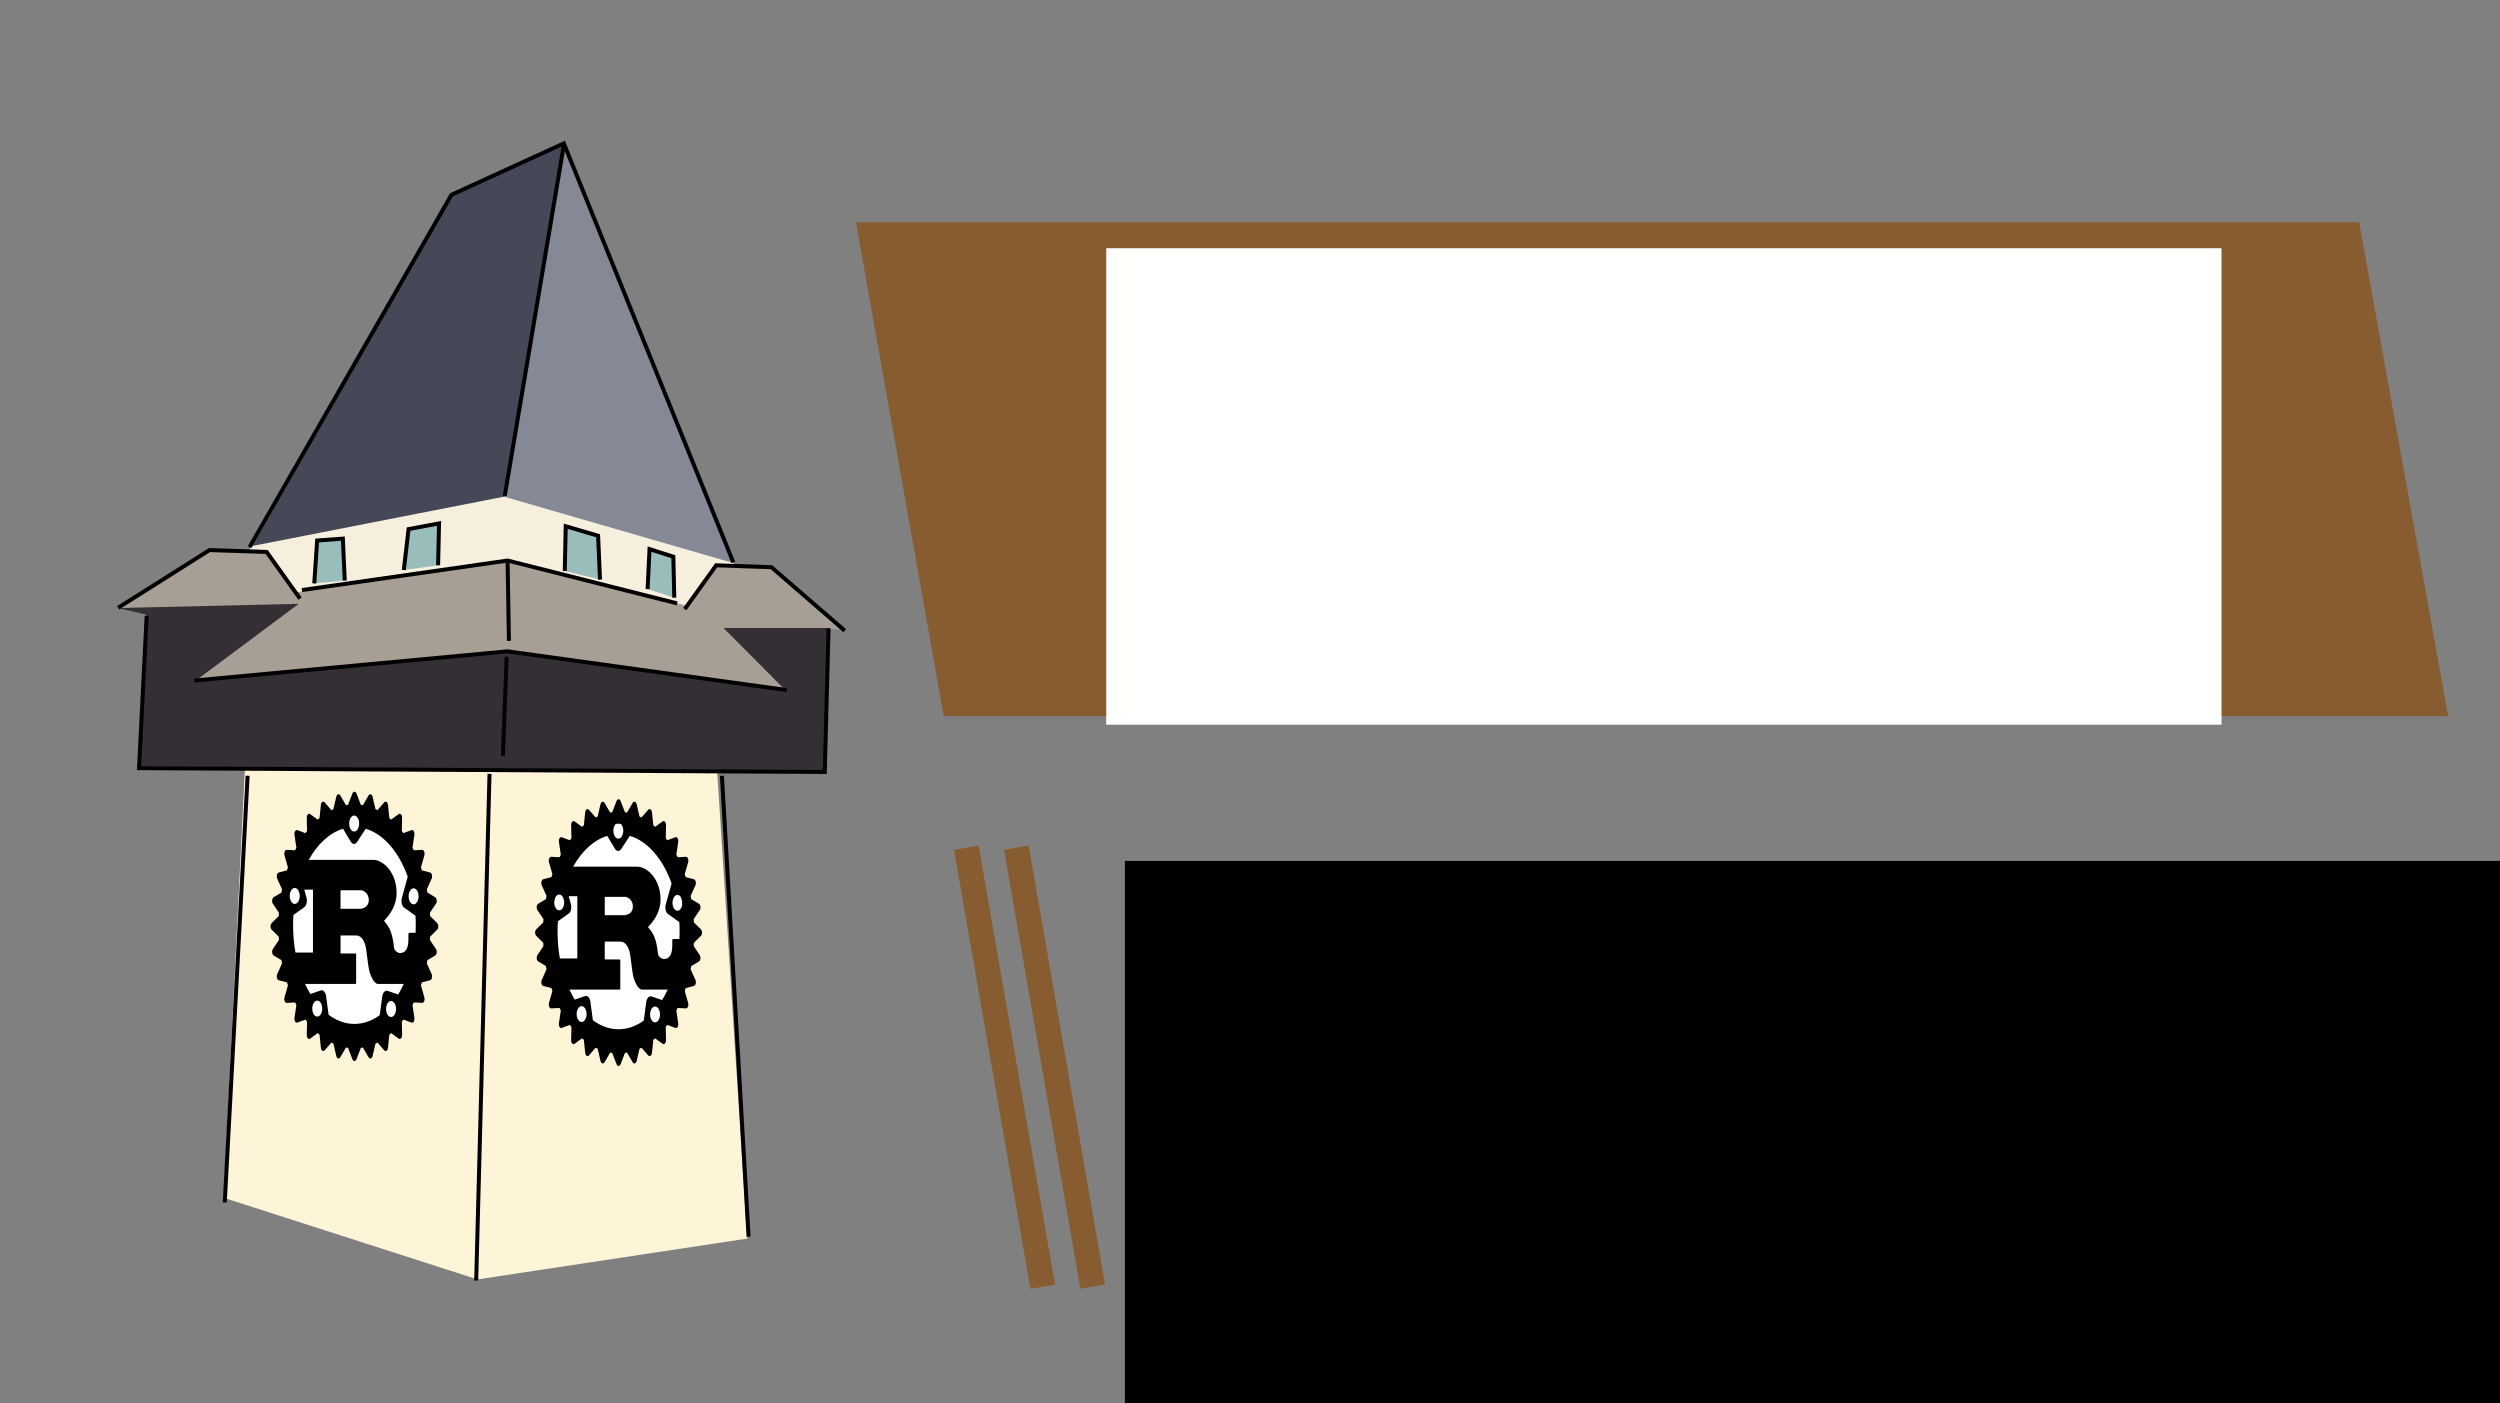 <?xml version="1.0" encoding="UTF-8" standalone="no"?>
<!-- Created with Inkscape (http://www.inkscape.org/) -->

<svg
   xmlns:dc="http://purl.org/dc/elements/1.1/"
   xmlns:cc="http://creativecommons.org/ns#"
   xmlns:rdf="http://www.w3.org/1999/02/22-rdf-syntax-ns#"
   xmlns:svg="http://www.w3.org/2000/svg"
   xmlns="http://www.w3.org/2000/svg"
   xmlns:sodipodi="http://sodipodi.sourceforge.net/DTD/sodipodi-0.dtd"
   xmlns:inkscape="http://www.inkscape.org/namespaces/inkscape"
   width="2000"
   height="1122.52"
   viewBox="0 0 1875 1052.362"
   id="svg2"
   version="1.1"
   inkscape:version="0.92.5 (2060ec1f9f, 2020-04-08)"
   sodipodi:docname="talk.svg"
   inkscape:export-filename="/home/meisterluk/dev/rustgraz/2021-11-30_rust_and_memory_safety/images/talk.png"
   inkscape:export-xdpi="36.290001"
   inkscape:export-ydpi="36.290001">
  <rect x="0" y="0" width="1875" height="1052.362" fill="#808080" stroke="none"/>
  <defs
     id="defs4" />
  <sodipodi:namedview
     id="base"
     pagecolor="#ffffff"
     bordercolor="#666666"
     borderopacity="1.0"
     inkscape:pageopacity="0.0"
     inkscape:pageshadow="2"
     inkscape:zoom="0.51689506"
     inkscape:cx="873.65985"
     inkscape:cy="338.85641"
     inkscape:document-units="px"
     inkscape:current-layer="layer1"
     showgrid="false"
     inkscape:window-width="1920"
     inkscape:window-height="1021"
     inkscape:window-x="0"
     inkscape:window-y="35"
     inkscape:window-maximized="1"
     showguides="true"
     inkscape:guide-bbox="true"
     units="px">
    <sodipodi:guide
       position="1769.357,885.783"
       orientation="0,1"
       id="guide848"
       inkscape:locked="false" />
    <sodipodi:guide
       position="990.02,515.159"
       orientation="0,1"
       id="guide884"
       inkscape:locked="false" />
    <sodipodi:guide
       position="724.765,416.586"
       orientation="0,1"
       id="guide894"
       inkscape:locked="false" />
  </sodipodi:namedview>
  <g
     inkscape:label="Layer 1"
     inkscape:groupmode="layer"
     id="layer1"
     transform="translate(0,6.8774416e-5)">
    <path
       style="fill:#885c31;fill-opacity:1;stroke:none;stroke-width:0.938px;stroke-linecap:butt;stroke-linejoin:miter;stroke-opacity:1"
       d="M 1769.357,166.579 H 641.949 l 65.82,370.55 H 1836.142 Z"
       id="path846"
       inkscape:connector-curvature="0"
       sodipodi:nodetypes="ccccc" />
    <path
       style="fill:#858895;fill-opacity:1;fill-rule:evenodd;stroke:none;stroke-width:1px;stroke-linecap:butt;stroke-linejoin:miter;stroke-opacity:1"
       d="M 378.722,373.832 422.651,111.588 552.442,428.41 Z"
       id="path4315"
       inkscape:connector-curvature="0" />
    <path
       style="fill:#454857;fill-opacity:1;fill-rule:evenodd;stroke:none;stroke-width:1px;stroke-linecap:butt;stroke-linejoin:miter;stroke-opacity:1"
       d="M 188.363,411.77 338.787,146.199 423.982,107.595 378.057,376.494 Z"
       id="path4313"
       inkscape:connector-curvature="0" />
    <path
       style="fill:#f7efde;fill-opacity:1;fill-rule:evenodd;stroke:none;stroke-width:1px;stroke-linecap:butt;stroke-linejoin:miter;stroke-opacity:1"
       d="m 187.697,409.774 190.359,-37.273 172.388,49.919 -0.666,5.325 h -12.646 l -21.299,29.952 -134.45,-32.614 -162.405,21.965 -23.961,-29.952 -7.987,-1.331 z"
       id="path4311"
       inkscape:connector-curvature="0" />
    <path
       style="fill:#a79e95;fill-opacity:1;fill-rule:evenodd;stroke:none;stroke-width:1px;stroke-linecap:butt;stroke-linejoin:miter;stroke-opacity:1"
       d="m 88.246,456.161 68.949,-43.77 41.887,1.412 22.591,30.592 159.078,-24.474 134.134,34.357 22.591,-30.592 40.946,1.883 54.83,46.359 -90.129,-0.706 48.006,46.123 -211.79,-28.709 -234.852,23.297 76.48,-58.125 z"
       id="path4309"
       inkscape:connector-curvature="0"
       sodipodi:nodetypes="ccccccccccccccc" />
    <path
       style="fill:#342f34;fill-opacity:1;fill-rule:evenodd;stroke:none;stroke-width:1px;stroke-linecap:butt;stroke-linejoin:miter;stroke-opacity:1"
       d="m 88.524,456.009 21.299,5.016 -5.325,113.816 515.169,3.328 0.666,-107.16 h -77.679 l 46.594,46.808 -210.378,-29.651 -232.499,22.591 77.656,-57.889 z"
       id="path4307"
       inkscape:connector-curvature="0"
       sodipodi:nodetypes="ccccccccccc" />
    <path
       style="fill:#fef4d8;fill-opacity:1;fill-rule:evenodd;stroke:none;stroke-width:1px;stroke-linecap:butt;stroke-linejoin:miter;stroke-opacity:1"
       d="m 183.704,576.172 354.095,1.331 22.63,351.433 -202.34,30.617 -190.359,-61.235 z"
       id="path4301"
       inkscape:connector-curvature="0" />
    <path
       style="fill:none;fill-rule:evenodd;stroke:#000000;stroke-width:3;stroke-linecap:butt;stroke-linejoin:miter;stroke-miterlimit:4;stroke-dasharray:none;stroke-opacity:1"
       d="m 168.571,901.826 17.143,-320"
       id="path4147"
       inkscape:connector-curvature="0" />
    <path
       style="fill:none;fill-rule:evenodd;stroke:#000000;stroke-width:3;stroke-linecap:butt;stroke-linejoin:miter;stroke-miterlimit:4;stroke-dasharray:none;stroke-opacity:1"
       d="m 357.143,960.398 10,-380"
       id="path4149"
       inkscape:connector-curvature="0" />
    <path
       style="fill:none;fill-rule:evenodd;stroke:#000000;stroke-width:3;stroke-linecap:butt;stroke-linejoin:miter;stroke-miterlimit:4;stroke-dasharray:none;stroke-opacity:1"
       d="m 561.429,927.541 -20,-345.714"
       id="path4151"
       inkscape:connector-curvature="0" />
    <path
       style="fill:none;fill-rule:evenodd;stroke:#000000;stroke-width:3;stroke-linecap:butt;stroke-linejoin:miter;stroke-miterlimit:4;stroke-dasharray:none;stroke-opacity:1"
       d="M 621.429,471.121 618.571,578.969 104.286,576.112 110,461.826"
       id="path4153"
       inkscape:connector-curvature="0"
       sodipodi:nodetypes="cccc" />
    <path
       style="fill:none;fill-rule:evenodd;stroke:#000000;stroke-width:3;stroke-linecap:butt;stroke-linejoin:miter;stroke-miterlimit:4;stroke-dasharray:none;stroke-opacity:1"
       d="m 145.714,510.398 234.975,-21.899 209.294,29.042"
       id="path4155"
       inkscape:connector-curvature="0"
       sodipodi:nodetypes="ccc" />
    <path
       style="fill:none;fill-rule:evenodd;stroke:#000000;stroke-width:3;stroke-linecap:butt;stroke-linejoin:miter;stroke-miterlimit:4;stroke-dasharray:none;stroke-opacity:1"
       d="M 187.143,410.398 338.571,146.112 422.857,107.541 550,421.826"
       id="path4159"
       inkscape:connector-curvature="0" />
    <path
       style="fill:none;fill-rule:evenodd;stroke:#000000;stroke-width:3;stroke-linecap:butt;stroke-linejoin:miter;stroke-miterlimit:4;stroke-dasharray:none;stroke-opacity:1"
       d="M 378.571,371.826 422.857,108.969"
       id="path4161"
       inkscape:connector-curvature="0" />
    <path
       style="fill:none;fill-rule:evenodd;stroke:#000000;stroke-width:3;stroke-linecap:butt;stroke-linejoin:miter;stroke-miterlimit:4;stroke-dasharray:none;stroke-opacity:1"
       d="M 88.605,455.835 157.143,412.541 200,413.969 l 25,35"
       id="path4163"
       inkscape:connector-curvature="0"
       sodipodi:nodetypes="cccc" />
    <path
       style="fill:none;fill-rule:evenodd;stroke:#000000;stroke-width:3;stroke-linecap:butt;stroke-linejoin:miter;stroke-miterlimit:4;stroke-dasharray:none;stroke-opacity:1"
       d="m 513.571,456.826 23.571,-32.857 41.429,1.429 54.958,47.58"
       id="path4165"
       inkscape:connector-curvature="0"
       sodipodi:nodetypes="cccc" />
    <path
       style="fill:none;fill-rule:evenodd;stroke:#000000;stroke-width:3;stroke-linecap:butt;stroke-linejoin:miter;stroke-miterlimit:4;stroke-dasharray:none;stroke-opacity:1"
       d="m 226.429,442.541 154.286,-22.143 127.143,32.143"
       id="path4167"
       inkscape:connector-curvature="0" />
    <path
       style="fill:none;fill-rule:evenodd;stroke:#000000;stroke-width:3;stroke-linecap:butt;stroke-linejoin:miter;stroke-miterlimit:4;stroke-dasharray:none;stroke-opacity:1"
       d="m 380.714,421.826 0.983,58.815"
       id="path4169"
       inkscape:connector-curvature="0"
       sodipodi:nodetypes="cc" />
    <path
       style="fill:none;fill-rule:evenodd;stroke:#000000;stroke-width:3;stroke-linecap:butt;stroke-linejoin:miter;stroke-miterlimit:4;stroke-dasharray:none;stroke-opacity:1"
       d="m 380,492.541 -2.857,74.286"
       id="path4173"
       inkscape:connector-curvature="0"
       sodipodi:nodetypes="cc" />
    <path
       style="fill:#99bdbb;fill-opacity:1;fill-rule:evenodd;stroke:#000000;stroke-width:3;stroke-linecap:butt;stroke-linejoin:miter;stroke-miterlimit:4;stroke-dasharray:none;stroke-opacity:1"
       d="m 235.714,437.541 2.143,-32.143 19.286,-1.429 1.429,31.429"
       id="path4175"
       inkscape:connector-curvature="0" />
    <path
       style="fill:#99bdbb;fill-opacity:1;fill-rule:evenodd;stroke:#000000;stroke-width:3;stroke-linecap:butt;stroke-linejoin:miter;stroke-miterlimit:4;stroke-dasharray:none;stroke-opacity:1"
       d="m 302.857,427.541 3.571,-30.714 22.857,-4.286 -0.714,31.429"
       id="path4177"
       inkscape:connector-curvature="0" />
    <path
       style="fill:#99bdbb;fill-opacity:1;fill-rule:evenodd;stroke:#000000;stroke-width:3;stroke-linecap:butt;stroke-linejoin:miter;stroke-miterlimit:4;stroke-dasharray:none;stroke-opacity:1"
       d="m 423.571,428.255 0.714,-33.571 24.286,7.143 L 450,434.684"
       id="path4179"
       inkscape:connector-curvature="0" />
    <path
       style="fill:#99bdbb;fill-opacity:1;fill-rule:evenodd;stroke:#000000;stroke-width:3;stroke-linecap:butt;stroke-linejoin:miter;stroke-miterlimit:4;stroke-dasharray:none;stroke-opacity:1"
       d="m 485.714,441.826 1.429,-30 17.857,5.714 0.714,30.714"
       id="path4181"
       inkscape:connector-curvature="0" />
    <ellipse
       style="opacity:0.97;fill:#ffffff;fill-opacity:1;stroke:#000000;stroke-width:2.609;stroke-linecap:round;stroke-linejoin:miter;stroke-miterlimit:4;stroke-dasharray:none;stroke-dashoffset:0;stroke-opacity:1"
       id="path4183"
       cx="266.022"
       cy="694.232"
       rx="52.798"
       ry="85.429" />
    <ellipse
       style="opacity:0.97;fill:#ffffff;fill-opacity:1;stroke:#000000;stroke-width:2.783;stroke-linecap:round;stroke-linejoin:miter;stroke-miterlimit:4;stroke-dasharray:none;stroke-dashoffset:0;stroke-opacity:1"
       id="path4183-3"
       cx="463.563"
       cy="700.927"
       rx="51.721"
       ry="84.543" />
    <path
       d="m 525.677,696.988 -5.256,-5.199 c -0.044,-0.818 -0.095,-1.634 -0.15,-2.446 l 4.516,-6.732 c 0.459,-0.684 0.665,-1.697 0.541,-2.678 -0.121,-0.984 -0.553,-1.795 -1.14,-2.144 l -5.773,-3.45 c -0.145,-0.799 -0.297,-1.592 -0.452,-2.381 l 3.601,-7.993 c 0.367,-0.812 0.443,-1.869 0.203,-2.796 -0.239,-0.923 -0.762,-1.585 -1.38,-1.747 l -6.088,-1.583 c -0.237,-0.738 -0.483,-1.464 -0.732,-2.185 l 2.558,-8.974 c 0.262,-0.914 0.208,-1.976 -0.141,-2.806 -0.348,-0.833 -0.938,-1.321 -1.567,-1.282 l -6.179,0.344 c -0.319,-0.638 -0.645,-1.271 -0.976,-1.892 l 1.42,-9.618 c 0.144,-0.977 -0.037,-1.999 -0.482,-2.708 -0.441,-0.707 -1.082,-1 -1.694,-0.77 l -6.017,2.267 c -0.39,-0.528 -0.786,-1.049 -1.187,-1.56 l 0.216,-9.874 c 0.024,-1 -0.281,-1.95 -0.803,-2.504 -0.523,-0.558 -1.184,-0.642 -1.755,-0.227 l -5.614,4.09 c -0.453,-0.398 -0.908,-0.791 -1.367,-1.172 l -0.993,-9.731 c -0.101,-0.986 -0.514,-1.823 -1.093,-2.206 -0.578,-0.384 -1.24,-0.26 -1.749,0.325 l -5.006,5.755 c -0.493,-0.25 -0.988,-0.491 -1.488,-0.721 l -2.159,-9.228 c -0.219,-0.94 -0.726,-1.63 -1.342,-1.825 -0.615,-0.193 -1.248,0.134 -1.675,0.864 l -4.213,7.223 c -0.508,-0.09 -1.02,-0.172 -1.531,-0.239 l -3.253,-8.4 c -0.329,-0.851 -0.911,-1.368 -1.538,-1.368 -0.627,0 -1.209,0.518 -1.537,1.368 l -3.253,8.4 c -0.512,0.067 -1.024,0.149 -1.532,0.239 l -4.214,-7.223 c -0.427,-0.73 -1.061,-1.057 -1.675,-0.864 -0.616,0.197 -1.123,0.885 -1.342,1.825 l -2.159,9.228 c -0.5,0.229 -0.995,0.472 -1.489,0.721 l -5.004,-5.755 c -0.508,-0.587 -1.171,-0.711 -1.75,-0.325 -0.578,0.382 -0.993,1.219 -1.093,2.206 l -0.993,9.731 c -0.459,0.38 -0.914,0.772 -1.367,1.172 l -5.614,-4.09 c -0.571,-0.417 -1.236,-0.331 -1.755,0.227 -0.521,0.554 -0.826,1.504 -0.802,2.504 l 0.215,9.874 c -0.4,0.51 -0.795,1.032 -1.187,1.56 l -6.017,-2.267 c -0.611,-0.227 -1.252,0.063 -1.695,0.77 -0.445,0.709 -0.625,1.732 -0.482,2.708 l 1.417,9.618 c -0.329,0.623 -0.654,1.254 -0.974,1.892 l -6.179,-0.344 c -0.623,-0.029 -1.219,0.449 -1.567,1.282 -0.349,0.83 -0.402,1.892 -0.142,2.806 l 2.56,8.974 c -0.249,0.721 -0.495,1.447 -0.733,2.185 l -6.088,1.583 c -0.618,0.161 -1.14,0.822 -1.38,1.747 -0.239,0.927 -0.161,1.984 0.203,2.796 l 3.601,7.993 c -0.157,0.789 -0.309,1.583 -0.452,2.381 l -5.775,3.45 c -0.586,0.35 -1.018,1.16 -1.14,2.144 -0.122,0.982 0.083,1.994 0.541,2.678 l 4.518,6.732 c -0.056,0.812 -0.106,1.63 -0.15,2.446 l -5.256,5.199 c -0.532,0.526 -0.856,1.455 -0.856,2.458 0,1.003 0.324,1.932 0.856,2.456 l 5.256,5.199 c 0.043,0.818 0.093,1.634 0.15,2.446 l -4.518,6.734 c -0.458,0.682 -0.663,1.695 -0.541,2.676 0.122,0.984 0.554,1.793 1.14,2.144 l 5.775,3.45 c 0.143,0.799 0.295,1.592 0.452,2.381 l -3.601,7.995 c -0.366,0.814 -0.444,1.871 -0.203,2.794 0.24,0.927 0.763,1.588 1.381,1.747 l 6.087,1.583 c 0.238,0.738 0.482,1.464 0.733,2.188 l -2.56,8.97 c -0.261,0.912 -0.207,1.972 0.142,2.806 0.349,0.835 0.944,1.323 1.567,1.282 l 6.176,-0.346 c 0.322,0.642 0.646,1.271 0.976,1.896 l -1.417,9.62 c -0.143,0.975 0.038,1.994 0.482,2.703 0.441,0.713 1.084,0.998 1.695,0.768 l 6.017,-2.265 c 0.391,0.531 0.787,1.047 1.187,1.556 l -0.215,9.876 c -0.023,1 0.281,1.948 0.802,2.506 0.519,0.556 1.184,0.64 1.755,0.224 l 5.614,-4.088 c 0.452,0.401 0.907,0.791 1.367,1.172 l 0.993,9.725 c 0.101,0.99 0.514,1.827 1.093,2.208 0.578,0.384 1.242,0.26 1.75,-0.323 l 5.002,-5.759 c 0.494,0.25 0.99,0.495 1.49,0.724 l 2.159,9.224 c 0.219,0.937 0.726,1.63 1.342,1.821 0.615,0.199 1.248,-0.13 1.675,-0.864 l 4.214,-7.219 c 0.508,0.094 1.02,0.172 1.532,0.245 l 3.253,8.398 c 0.328,0.847 0.91,1.369 1.537,1.369 0.627,0 1.209,-0.52 1.538,-1.369 l 3.253,-8.398 c 0.512,-0.073 1.023,-0.151 1.531,-0.245 l 4.213,7.219 c 0.427,0.734 1.061,1.063 1.674,0.864 0.616,-0.193 1.123,-0.885 1.342,-1.821 l 2.159,-9.224 c 0.5,-0.229 0.996,-0.474 1.49,-0.724 l 5.003,5.759 c 0.508,0.583 1.171,0.707 1.749,0.323 0.579,-0.38 0.993,-1.219 1.093,-2.208 l 0.993,-9.725 c 0.459,-0.38 0.914,-0.776 1.367,-1.172 l 5.614,4.088 c 0.571,0.417 1.234,0.333 1.755,-0.224 0.521,-0.558 0.825,-1.504 0.803,-2.506 l -0.215,-9.876 c 0.399,-0.51 0.795,-1.024 1.185,-1.556 l 6.017,2.265 c 0.611,0.229 1.252,-0.055 1.694,-0.768 0.445,-0.709 0.626,-1.728 0.482,-2.703 l -1.417,-9.62 c 0.33,-0.625 0.655,-1.254 0.974,-1.896 l 6.179,0.346 c 0.623,0.04 1.219,-0.447 1.567,-1.282 0.349,-0.833 0.403,-1.894 0.141,-2.806 l -2.558,-8.97 c 0.25,-0.724 0.495,-1.451 0.732,-2.188 l 6.088,-1.583 c 0.62,-0.159 1.141,-0.82 1.38,-1.747 0.239,-0.923 0.164,-1.98 -0.203,-2.794 l -3.601,-7.995 c 0.156,-0.789 0.307,-1.583 0.452,-2.381 l 5.773,-3.45 c 0.587,-0.352 1.02,-1.16 1.14,-2.144 0.124,-0.982 -0.082,-1.994 -0.541,-2.676 l -4.516,-6.734 c 0.055,-0.812 0.105,-1.63 0.149,-2.446 l 5.256,-5.199 c 0.532,-0.524 0.856,-1.455 0.856,-2.456 0,-1.002 -0.323,-1.932 -0.855,-2.458 z M 490.501,766.658 c -2.007,-0.692 -3.283,-3.853 -2.853,-7.07 0.429,-3.213 2.406,-5.258 4.412,-4.566 2.007,0.686 3.286,3.853 2.855,7.064 -0.431,3.211 -2.409,5.258 -4.415,4.572 z m -1.786,-19.3 c -1.831,-0.627 -3.633,1.235 -4.025,4.167 l -1.866,13.914 c -5.758,4.176 -12.152,6.497 -18.886,6.497 -6.888,0 -13.421,-2.435 -19.282,-6.789 l -1.865,-13.914 c -0.392,-2.928 -2.194,-4.794 -4.024,-4.165 l -7.687,2.638 c -1.427,-2.347 -2.755,-4.847 -3.975,-7.487 h 37.404 c 0.423,0 0.706,-0.122 0.706,-0.738 v -21.143 c 0,-0.615 -0.282,-0.738 -0.706,-0.738 h -10.939 v -13.402 h 11.832 c 1.08,0 5.775,0.493 7.276,10.082 0.47,2.949 1.502,12.542 2.208,15.614 0.703,3.444 3.567,10.325 6.618,10.325 h 18.638 c 0.212,0 0.438,-0.038 0.676,-0.107 -1.293,2.808 -2.712,5.464 -4.239,7.947 z m -51.733,19.01 c -2.007,0.692 -3.983,-1.353 -4.415,-4.566 -0.429,-3.219 0.847,-6.378 2.854,-7.07 2.007,-0.686 3.984,1.359 4.415,4.572 0.429,3.211 -0.848,6.376 -2.854,7.064 z m -14.189,-91.944 c 0.832,3.003 -0.014,6.521 -1.891,7.85 -1.877,1.332 -4.073,-0.023 -4.905,-3.028 -0.833,-3.005 0.014,-6.518 1.891,-7.85 1.878,-1.33 4.073,0.023 4.905,3.028 z m -4.361,16.52 8.008,-5.686 c 1.71,-1.214 2.483,-4.417 1.724,-7.156 l -1.649,-5.959 h 6.486 v 46.72 h -13.086 c -1.135,-6.376 -1.744,-13.106 -1.744,-20.061 0,-2.655 0.089,-5.279 0.262,-7.857 z m 35.141,-4.537 v -13.771 h 15.446 c 0.798,0 5.634,1.474 5.634,7.252 0,4.797 -3.709,6.518 -6.759,6.518 h -14.321 z m 56.134,12.395 c 0,1.827 -0.042,3.635 -0.126,5.43 h -4.696 c -0.47,0 -0.659,0.493 -0.659,1.229 v 3.446 c 0,8.112 -2.862,9.876 -5.37,10.325 -2.389,0.43 -5.037,-1.598 -5.363,-3.933 -1.409,-12.664 -3.757,-15.369 -7.465,-20.042 4.601,-4.669 9.389,-11.558 9.389,-20.778 0,-9.956 -4.271,-16.227 -7.182,-19.302 -4.085,-4.302 -8.607,-5.164 -9.827,-5.164 h -48.564 c 6.586,-11.745 15.511,-20.065 25.606,-23.093 l 5.724,9.597 c 1.294,2.166 3.438,2.246 4.792,0.176 l 6.405,-9.79 c 13.421,3.993 24.784,17.343 31.332,35.659 l -4.385,15.826 c -0.757,2.739 0.016,5.942 1.725,7.156 l 8.442,5.992 c 0.146,2.395 0.222,4.815 0.222,7.267 z m -48.531,-80.046 c 1.483,-2.271 3.836,-2.181 5.256,0.193 1.417,2.38 1.364,6.143 -0.123,8.412 -1.483,2.271 -3.836,2.183 -5.256,-0.195 -1.416,-2.376 -1.362,-6.139 0.123,-8.41 z m 43.513,55.958 c 0.831,-3.003 3.027,-4.358 4.904,-3.026 1.877,1.33 2.723,4.847 1.891,7.85 -0.831,3.005 -3.027,4.36 -4.905,3.028 -1.874,-1.33 -2.721,-4.845 -1.89,-7.852 z"
       id="path3"
       inkscape:connector-curvature="0"
       style="stroke-width:1.512" />
    <path
       d="m 327.867,692.295 -5.282,-5.248 c -0.044,-0.826 -0.095,-1.65 -0.15,-2.47 l 4.539,-6.795 c 0.462,-0.691 0.668,-1.713 0.543,-2.703 -0.121,-0.994 -0.555,-1.812 -1.146,-2.165 l -5.802,-3.483 c -0.145,-0.806 -0.298,-1.607 -0.454,-2.404 l 3.619,-8.069 c 0.369,-0.82 0.445,-1.887 0.204,-2.823 -0.24,-0.932 -0.766,-1.599 -1.387,-1.763 l -6.118,-1.598 c -0.238,-0.745 -0.486,-1.478 -0.736,-2.205 l 2.571,-9.058 c 0.263,-0.922 0.209,-1.995 -0.142,-2.832 -0.35,-0.841 -0.942,-1.333 -1.575,-1.295 l -6.21,0.347 c -0.321,-0.644 -0.648,-1.283 -0.981,-1.91 l 1.427,-9.709 c 0.144,-0.986 -0.037,-2.018 -0.484,-2.734 -0.444,-0.714 -1.088,-1.009 -1.702,-0.778 l -6.047,2.288 c -0.392,-0.533 -0.79,-1.059 -1.192,-1.574 l 0.218,-9.967 c 0.024,-1.009 -0.282,-1.968 -0.807,-2.527 -0.525,-0.563 -1.19,-0.648 -1.763,-0.23 l -5.642,4.129 c -0.456,-0.401 -0.912,-0.799 -1.374,-1.183 l -0.998,-9.822 c -0.101,-0.996 -0.517,-1.841 -1.099,-2.226 -0.581,-0.388 -1.247,-0.262 -1.757,0.328 l -5.03,5.809 c -0.495,-0.253 -0.993,-0.496 -1.495,-0.727 l -2.17,-9.315 c -0.22,-0.949 -0.73,-1.646 -1.349,-1.843 -0.618,-0.195 -1.254,0.135 -1.683,0.872 l -4.234,7.291 c -0.511,-0.091 -1.025,-0.174 -1.539,-0.241 l -3.27,-8.48 c -0.331,-0.859 -0.916,-1.381 -1.546,-1.381 -0.63,0 -1.215,0.523 -1.545,1.381 l -3.27,8.48 c -0.514,0.068 -1.029,0.15 -1.54,0.241 l -4.235,-7.291 c -0.429,-0.737 -1.066,-1.067 -1.683,-0.872 -0.619,0.199 -1.129,0.893 -1.349,1.843 l -2.17,9.315 c -0.502,0.232 -1,0.477 -1.497,0.727 l -5.029,-5.809 c -0.511,-0.592 -1.177,-0.718 -1.759,-0.328 -0.581,0.386 -0.998,1.231 -1.099,2.226 l -0.998,9.822 c -0.462,0.384 -0.918,0.779 -1.374,1.183 l -5.642,-4.129 c -0.573,-0.421 -1.242,-0.334 -1.763,0.23 -0.524,0.56 -0.831,1.518 -0.806,2.527 l 0.216,9.967 c -0.402,0.515 -0.799,1.042 -1.192,1.574 l -6.047,-2.288 c -0.614,-0.23 -1.258,0.064 -1.703,0.778 -0.447,0.716 -0.629,1.748 -0.484,2.734 l 1.424,9.709 c -0.331,0.629 -0.658,1.266 -0.978,1.91 l -6.21,-0.347 c -0.626,-0.029 -1.225,0.453 -1.575,1.295 -0.351,0.837 -0.404,1.91 -0.143,2.832 l 2.572,9.058 c -0.25,0.727 -0.498,1.461 -0.737,2.205 l -6.118,1.598 c -0.621,0.162 -1.146,0.83 -1.387,1.763 -0.24,0.936 -0.162,2.003 0.204,2.823 l 3.619,8.069 c -0.158,0.797 -0.31,1.598 -0.454,2.404 l -5.803,3.483 c -0.589,0.353 -1.023,1.171 -1.146,2.165 -0.123,0.992 0.083,2.012 0.543,2.703 l 4.54,6.795 c -0.057,0.82 -0.107,1.646 -0.15,2.47 l -5.282,5.248 c -0.535,0.531 -0.861,1.468 -0.861,2.481 0,1.013 0.326,1.951 0.861,2.479 l 5.282,5.248 c 0.043,0.826 0.093,1.65 0.15,2.47 l -4.54,6.797 c -0.46,0.689 -0.666,1.711 -0.543,2.701 0.123,0.994 0.556,1.81 1.146,2.165 l 5.803,3.483 c 0.144,0.806 0.297,1.607 0.454,2.404 l -3.619,8.071 c -0.368,0.822 -0.446,1.889 -0.204,2.821 0.242,0.936 0.767,1.603 1.388,1.763 l 6.117,1.598 c 0.239,0.745 0.484,1.478 0.737,2.209 l -2.572,9.055 c -0.262,0.92 -0.208,1.991 0.143,2.832 0.351,0.843 0.948,1.335 1.575,1.295 l 6.207,-0.349 c 0.323,0.648 0.649,1.283 0.981,1.914 l -1.424,9.711 c -0.144,0.984 0.038,2.012 0.484,2.728 0.444,0.72 1.089,1.007 1.703,0.776 l 6.047,-2.286 c 0.393,0.536 0.791,1.057 1.192,1.571 l -0.216,9.969 c -0.024,1.009 0.282,1.966 0.806,2.529 0.522,0.561 1.19,0.646 1.763,0.226 l 5.642,-4.127 c 0.454,0.405 0.911,0.799 1.374,1.183 l 0.998,9.817 c 0.101,0.999 0.517,1.844 1.099,2.228 0.581,0.388 1.248,0.262 1.759,-0.326 l 5.027,-5.813 c 0.496,0.253 0.995,0.5 1.498,0.731 l 2.17,9.311 c 0.22,0.945 0.73,1.646 1.349,1.839 0.618,0.201 1.254,-0.131 1.683,-0.872 l 4.235,-7.287 c 0.511,0.095 1.025,0.174 1.54,0.247 l 3.27,8.478 c 0.329,0.855 0.915,1.381 1.545,1.381 0.63,0 1.215,-0.525 1.546,-1.381 l 3.27,-8.478 c 0.514,-0.073 1.028,-0.152 1.539,-0.247 l 4.234,7.287 c 0.429,0.741 1.066,1.073 1.683,0.872 0.619,-0.195 1.129,-0.893 1.349,-1.839 l 2.17,-9.311 c 0.502,-0.232 1.001,-0.478 1.498,-0.731 l 5.028,5.813 c 0.511,0.588 1.177,0.714 1.757,0.326 0.582,-0.384 0.998,-1.231 1.099,-2.228 l 0.998,-9.817 c 0.462,-0.384 0.918,-0.783 1.374,-1.183 l 5.642,4.127 c 0.573,0.421 1.24,0.336 1.763,-0.226 0.524,-0.563 0.829,-1.518 0.807,-2.529 l -0.216,-9.969 c 0.401,-0.515 0.799,-1.034 1.191,-1.571 l 6.047,2.286 c 0.614,0.232 1.258,-0.056 1.702,-0.776 0.447,-0.716 0.629,-1.744 0.484,-2.728 l -1.424,-9.711 c 0.332,-0.631 0.659,-1.266 0.978,-1.914 l 6.21,0.349 c 0.626,0.04 1.225,-0.451 1.575,-1.295 0.351,-0.841 0.405,-1.912 0.142,-2.832 l -2.571,-9.055 c 0.251,-0.731 0.498,-1.464 0.736,-2.209 l 6.118,-1.598 c 0.623,-0.16 1.147,-0.828 1.387,-1.763 0.24,-0.932 0.165,-1.999 -0.204,-2.821 l -3.619,-8.071 c 0.156,-0.797 0.309,-1.598 0.454,-2.404 l 5.802,-3.483 c 0.59,-0.355 1.025,-1.171 1.146,-2.165 0.125,-0.992 -0.082,-2.012 -0.543,-2.701 l -4.539,-6.797 c 0.056,-0.82 0.106,-1.646 0.15,-2.47 l 5.282,-5.248 c 0.535,-0.529 0.861,-1.468 0.861,-2.479 0,-1.011 -0.324,-1.951 -0.859,-2.481 z m -35.351,70.328 c -2.017,-0.698 -3.3,-3.89 -2.867,-7.137 0.432,-3.243 2.418,-5.308 4.434,-4.609 2.017,0.693 3.302,3.89 2.869,7.131 -0.433,3.241 -2.421,5.308 -4.437,4.615 z m -1.795,-19.483 c -1.84,-0.633 -3.651,1.246 -4.045,4.206 l -1.875,14.046 c -5.787,4.216 -12.213,6.558 -18.98,6.558 -6.923,0 -13.488,-2.458 -19.378,-6.853 l -1.874,-14.046 c -0.394,-2.956 -2.205,-4.839 -4.044,-4.204 l -7.726,2.663 c -1.434,-2.369 -2.768,-4.893 -3.994,-7.557 h 37.59 c 0.425,0 0.709,-0.123 0.709,-0.745 v -21.343 c 0,-0.621 -0.284,-0.745 -0.709,-0.745 h -10.994 v -13.529 h 11.891 c 1.085,0 5.803,0.498 7.312,10.177 0.472,2.977 1.51,12.661 2.219,15.761 0.707,3.477 3.584,10.422 6.651,10.422 h 18.731 c 0.213,0 0.44,-0.039 0.679,-0.108 -1.299,2.834 -2.725,5.516 -4.26,8.022 z m -51.991,19.19 c -2.017,0.698 -4.003,-1.366 -4.437,-4.609 -0.432,-3.249 0.851,-6.438 2.868,-7.137 2.017,-0.693 4.004,1.372 4.437,4.615 0.432,3.241 -0.852,6.436 -2.868,7.131 z m -14.26,-92.813 c 0.837,3.031 -0.014,6.583 -1.9,7.924 -1.886,1.345 -4.093,-0.023 -4.93,-3.056 -0.837,-3.033 0.014,-6.579 1.9,-7.924 1.887,-1.343 4.093,0.023 4.93,3.056 z m -4.383,16.676 8.048,-5.74 c 1.719,-1.225 2.495,-4.459 1.732,-7.224 l -1.658,-6.016 h 6.519 v 47.162 h -13.152 c -1.141,-6.436 -1.752,-13.23 -1.752,-20.251 0,-2.68 0.09,-5.329 0.263,-7.932 z m 35.316,-4.58 v -13.901 h 15.523 c 0.802,0 5.662,1.488 5.662,7.32 0,4.843 -3.728,6.579 -6.793,6.579 h -14.392 z m 56.414,12.512 c 0,1.844 -0.043,3.67 -0.126,5.481 h -4.719 c -0.472,0 -0.662,0.498 -0.662,1.241 v 3.479 c 0,8.188 -2.877,9.969 -5.397,10.423 -2.4,0.434 -5.062,-1.613 -5.39,-3.971 -1.416,-12.784 -3.776,-15.514 -7.502,-20.231 4.624,-4.713 9.436,-11.667 9.436,-20.974 0,-10.05 -4.293,-16.38 -7.218,-19.485 -4.105,-4.343 -8.65,-5.213 -9.876,-5.213 h -48.807 c 6.618,-11.856 15.588,-20.255 25.733,-23.311 l 5.753,9.687 c 1.301,2.186 3.455,2.267 4.815,0.178 l 6.437,-9.882 c 13.488,4.03 24.907,17.507 31.489,35.996 l -4.407,15.975 c -0.761,2.765 0.016,5.998 1.733,7.224 l 8.484,6.049 c 0.147,2.418 0.224,4.86 0.224,7.336 z m -48.773,-80.802 c 1.49,-2.292 3.855,-2.201 5.282,0.195 1.424,2.402 1.37,6.201 -0.124,8.491 -1.49,2.292 -3.855,2.203 -5.282,-0.197 -1.423,-2.398 -1.369,-6.197 0.124,-8.489 z m 43.73,56.486 c 0.835,-3.031 3.042,-4.399 4.928,-3.054 1.886,1.343 2.737,4.893 1.9,7.924 -0.835,3.033 -3.042,4.401 -4.93,3.056 -1.884,-1.343 -2.735,-4.891 -1.899,-7.926 z"
       id="path3-3"
       inkscape:connector-curvature="0"
       style="stroke-width:1.523" />
    <flowRoot
       xml:space="preserve"
       id="flowRoot838"
       style="font-style:normal;font-variant:normal;font-weight:normal;font-stretch:normal;font-size:160px;line-height:1.06;font-family:'Gentium Plus';-inkscape-font-specification:'Gentium Plus';text-align:center;letter-spacing:0px;word-spacing:0px;text-anchor:middle;fill:#fffffd;fill-opacity:1;stroke:none"
       transform="matrix(0.938,0,0,0.938,302.258,120.519)"><flowRegion
         id="flowRegion840"
         style="text-align:center;text-anchor:middle;fill:#fffffd;fill-opacity:1"><rect
           id="rect842"
           width="891.742"
           height="380.976"
           x="562.282"
           y="69.983"
           style="text-align:center;text-anchor:middle;fill:#fffffd;fill-opacity:1" /></flowRegion><flowPara
         style="font-style:normal;font-variant:normal;font-weight:normal;font-stretch:normal;font-family:'Yanone Kaffeesatz';-inkscape-font-specification:'Yanone Kaffeesatz';text-align:center;text-anchor:middle;fill:#fffffd;fill-opacity:1"
         id="flowPara866">rust &amp; memory</flowPara><flowPara
         style="font-style:normal;font-variant:normal;font-weight:normal;font-stretch:normal;font-family:'Yanone Kaffeesatz';-inkscape-font-specification:'Yanone Kaffeesatz';text-align:center;text-anchor:middle;fill:#fffffd;fill-opacity:1"
         id="flowPara862">safety</flowPara></flowRoot>    <path
       style="fill:none;stroke:#885c31;stroke-width:18.75;stroke-linecap:butt;stroke-linejoin:miter;stroke-miterlimit:4;stroke-dasharray:none;stroke-opacity:1"
       d="m 724.765,635.776 57.292,329.26"
       id="path867"
       inkscape:connector-curvature="0"
       sodipodi:nodetypes="cc" />
    <path
       style="fill:none;stroke:#885c31;stroke-width:18.75;stroke-linecap:butt;stroke-linejoin:miter;stroke-miterlimit:4;stroke-dasharray:none;stroke-opacity:1"
       d="m 762.261,635.754 57.282,329.202"
       id="path867-3"
       inkscape:connector-curvature="0"
       sodipodi:nodetypes="cc" />
    <flowRoot
       xml:space="preserve"
       id="flowRoot886"
       style="font-style:normal;font-variant:normal;font-weight:normal;font-stretch:normal;font-size:133.333px;line-height:1.25;font-family:'Gentium Plus';-inkscape-font-specification:'Gentium Plus';letter-spacing:0px;word-spacing:0px;fill:#000000;fill-opacity:1;stroke:none"
       transform="matrix(0.938,0,0,0.938,-108.731,176.849)"><flowRegion
         id="flowRegion888"><rect
           id="rect890"
           width="2149.219"
           height="504.195"
           x="1015.361"
           y="499.827" /></flowRegion><flowPara
         id="flowPara892"
         style="font-style:normal;font-variant:normal;font-weight:normal;font-stretch:normal;font-family:'Yanone Kaffeesatz';-inkscape-font-specification:'Yanone Kaffeesatz'">30th of November 2021</flowPara><flowPara
         style="font-style:normal;font-variant:normal;font-weight:normal;font-stretch:normal;font-family:'Yanone Kaffeesatz';-inkscape-font-specification:'Yanone Kaffeesatz'"
         id="flowPara886">  Rust Graz, online</flowPara></flowRoot>    <path
       style="fill:none;stroke:#000000;stroke-width:0.938px;stroke-linecap:butt;stroke-linejoin:miter;stroke-opacity:1"
       d="M 3388.357,1059.38 3202.236,-4.095"
       id="path852-3-6"
       inkscape:connector-curvature="0" />
  </g>
</svg>
